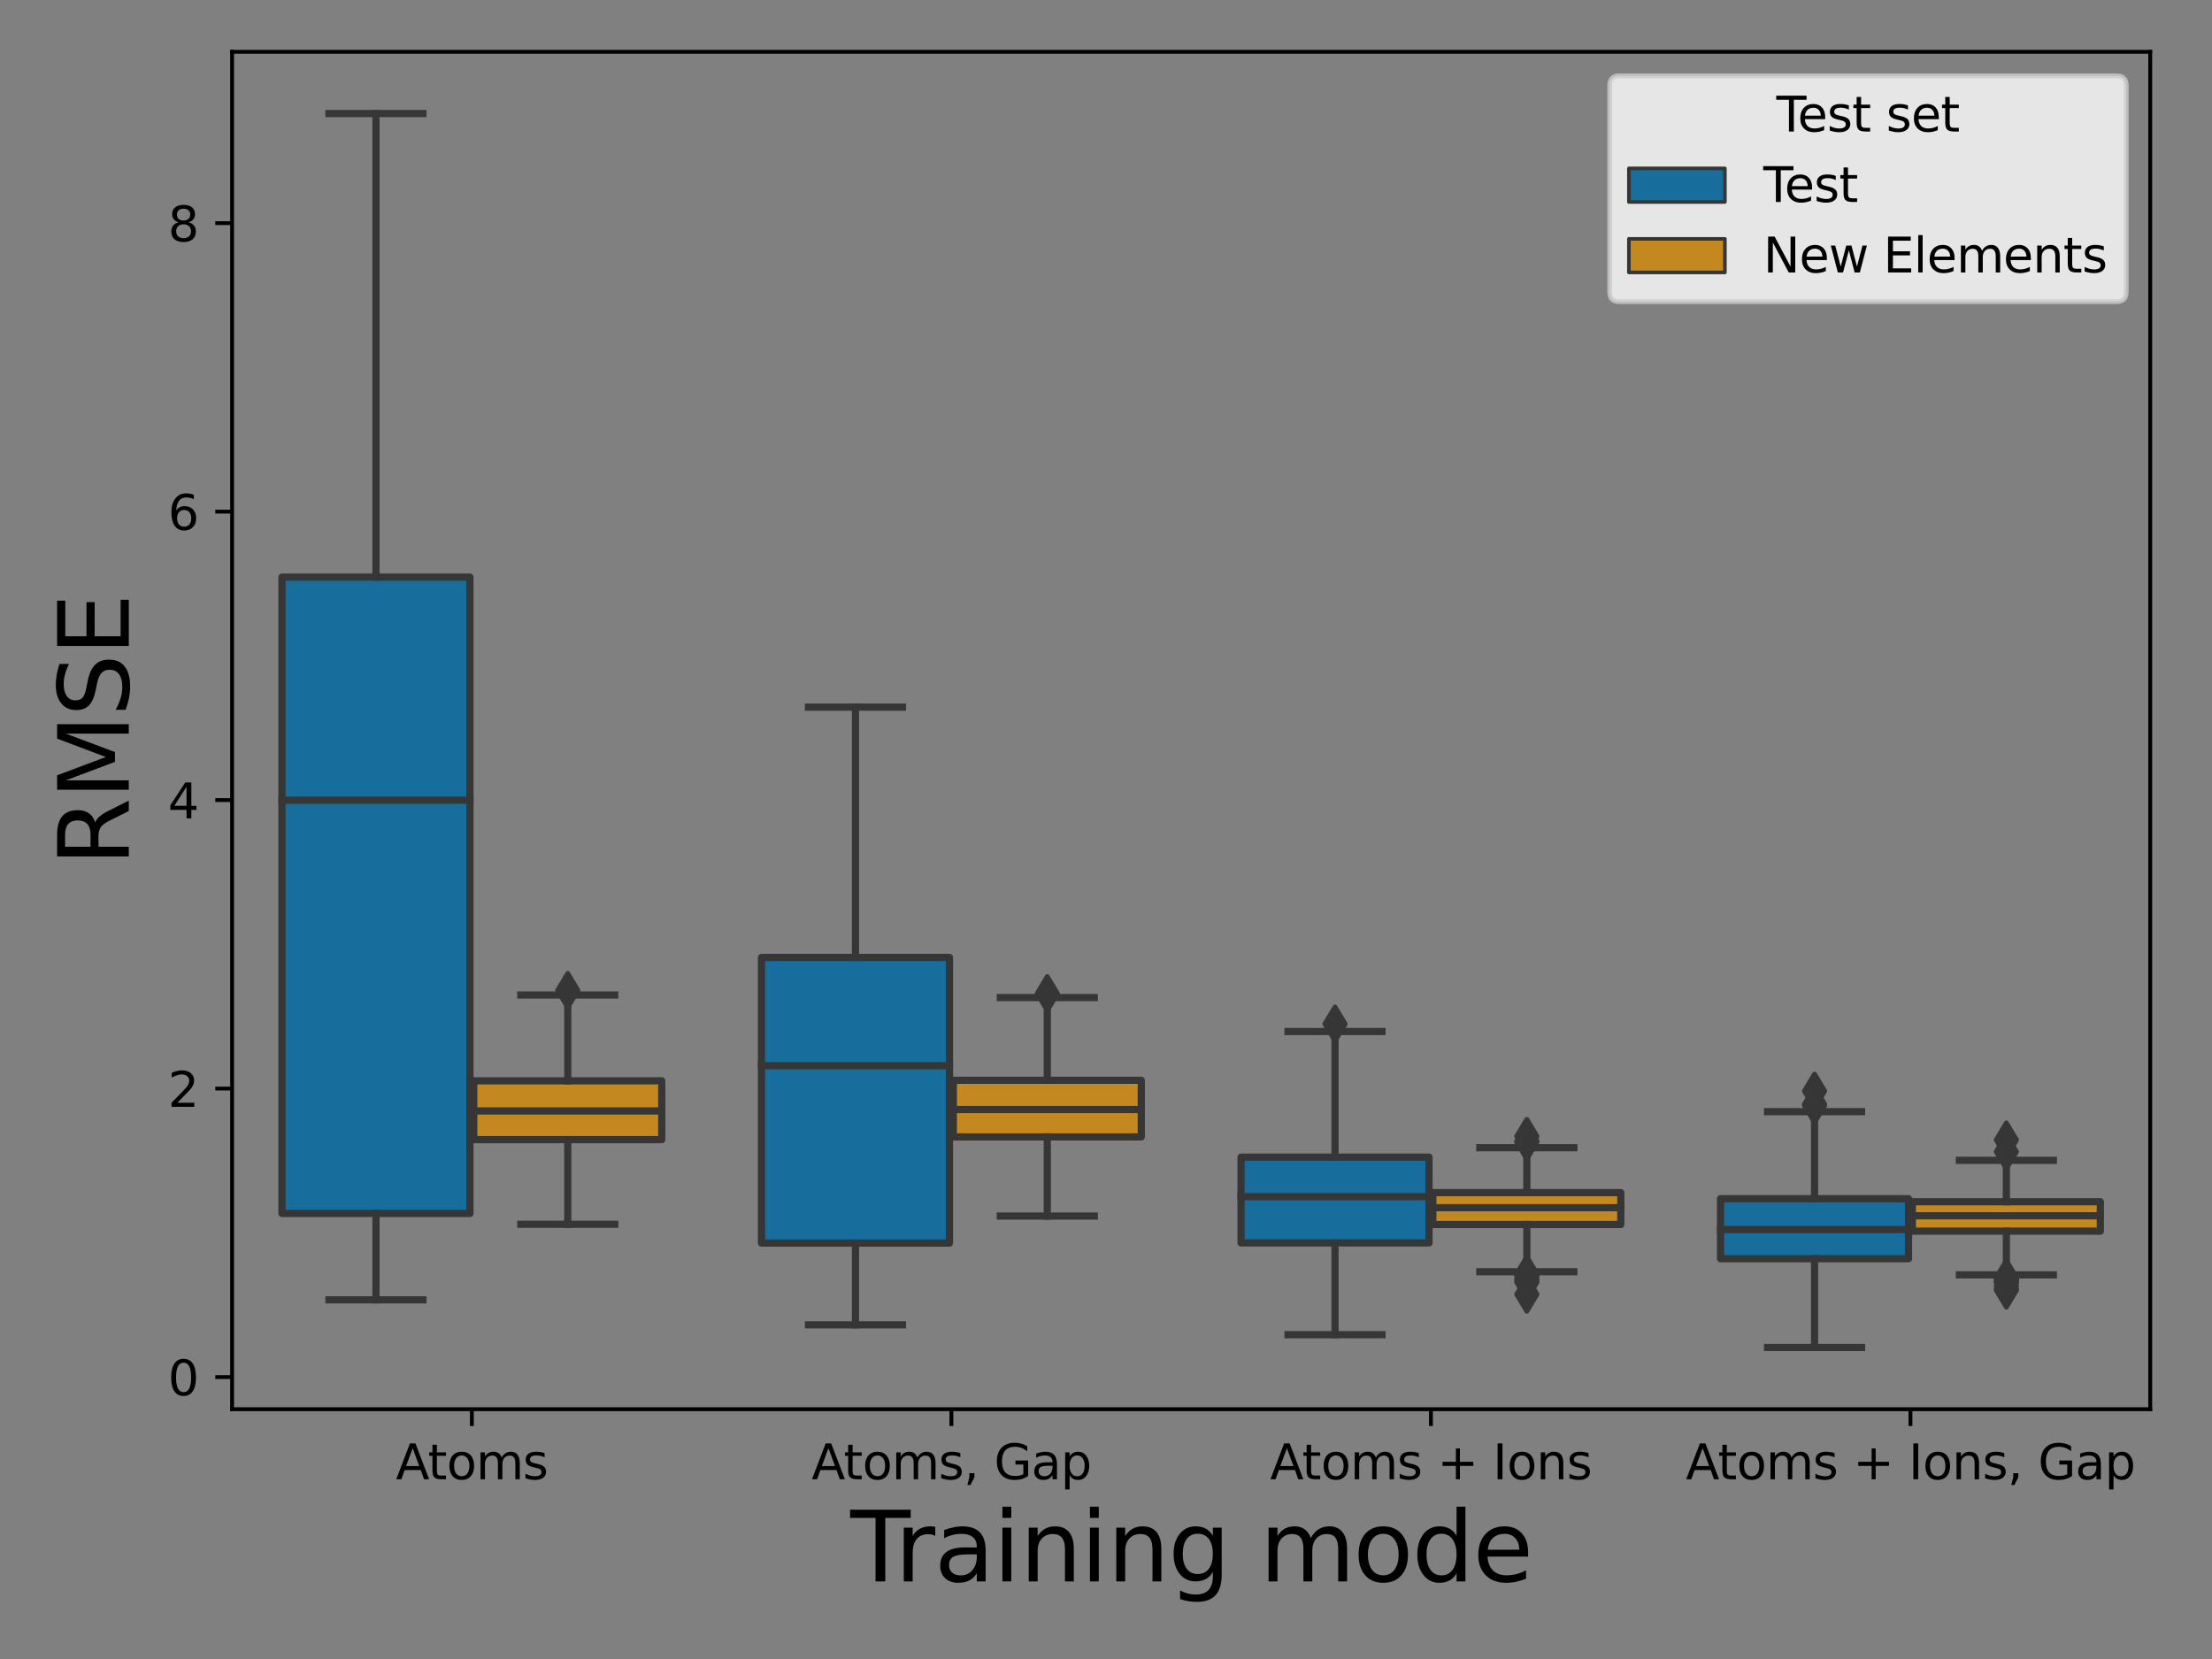 <?xml version="1.0" encoding="utf-8" standalone="no"?>
<!DOCTYPE svg PUBLIC "-//W3C//DTD SVG 1.1//EN"
  "http://www.w3.org/Graphics/SVG/1.1/DTD/svg11.dtd">
<svg xmlns:xlink="http://www.w3.org/1999/xlink" width="460.8pt" height="345.6pt" viewBox="0 0 460.8 345.6" xmlns="http://www.w3.org/2000/svg" version="1.1">
 <rect x="0" y="0" width="460.8" height="345.6" fill="#808080" stroke="none"/>
 <defs>
  <style type="text/css">*{stroke-linejoin: round; stroke-linecap: butt}</style>
 </defs>
 <g id="figure_1">
  <g id="patch_1">
   <path d="M 0 345.6 
L 460.8 345.6 
L 460.8 0 
L 0 0 
L 0 345.6 
z
" style="fill: none"/>
  </g>
  <g id="axes_1">
   <g id="patch_2">
    <path d="M 48.35 293.56 
L 447.93 293.56 
L 447.93 10.8 
L 48.35 10.8 
L 48.35 293.56 
z
" style="fill: none"/>
   </g>
   <g id="patch_3">
    <path d="M 58.739 252.789 
L 97.898 252.789 
L 97.898 120.224 
L 58.739 120.224 
L 58.739 252.789 
z
" clip-path="url(#p4aeb18d40a)" style="fill: #176d9c; stroke: #363636; stroke-width: 1.5; stroke-linejoin: miter"/>
   </g>
   <g id="patch_4">
    <path d="M 98.697 237.408 
L 137.856 237.408 
L 137.856 225.152 
L 98.697 225.152 
L 98.697 237.408 
z
" clip-path="url(#p4aeb18d40a)" style="fill: #c38820; stroke: #363636; stroke-width: 1.5; stroke-linejoin: miter"/>
   </g>
   <g id="patch_5">
    <path d="M 158.634 258.958 
L 197.793 258.958 
L 197.793 199.452 
L 158.634 199.452 
L 158.634 258.958 
z
" clip-path="url(#p4aeb18d40a)" style="fill: #176d9c; stroke: #363636; stroke-width: 1.5; stroke-linejoin: miter"/>
   </g>
   <g id="patch_6">
    <path d="M 198.592 236.838 
L 237.751 236.838 
L 237.751 225.041 
L 198.592 225.041 
L 198.592 236.838 
z
" clip-path="url(#p4aeb18d40a)" style="fill: #c38820; stroke: #363636; stroke-width: 1.5; stroke-linejoin: miter"/>
   </g>
   <g id="patch_7">
    <path d="M 258.529 258.924 
L 297.688 258.924 
L 297.688 241.051 
L 258.529 241.051 
L 258.529 258.924 
z
" clip-path="url(#p4aeb18d40a)" style="fill: #176d9c; stroke: #363636; stroke-width: 1.5; stroke-linejoin: miter"/>
   </g>
   <g id="patch_8">
    <path d="M 298.487 255.086 
L 337.646 255.086 
L 337.646 248.445 
L 298.487 248.445 
L 298.487 255.086 
z
" clip-path="url(#p4aeb18d40a)" style="fill: #c38820; stroke: #363636; stroke-width: 1.5; stroke-linejoin: miter"/>
   </g>
   <g id="patch_9">
    <path d="M 358.424 262.211 
L 397.583 262.211 
L 397.583 249.707 
L 358.424 249.707 
L 358.424 262.211 
z
" clip-path="url(#p4aeb18d40a)" style="fill: #176d9c; stroke: #363636; stroke-width: 1.5; stroke-linejoin: miter"/>
   </g>
   <g id="patch_10">
    <path d="M 398.382 256.478 
L 437.541 256.478 
L 437.541 250.346 
L 398.382 250.346 
L 398.382 256.478 
z
" clip-path="url(#p4aeb18d40a)" style="fill: #c38820; stroke: #363636; stroke-width: 1.5; stroke-linejoin: miter"/>
   </g>
   <g id="patch_11">
    <path d="M 98.297 286.869 
L 98.297 286.869 
L 98.297 286.869 
L 98.297 286.869 
z
" clip-path="url(#p4aeb18d40a)" style="fill: #176d9c; stroke: #363636; stroke-width: 0.75; stroke-linejoin: miter"/>
   </g>
   <g id="patch_12">
    <path d="M 98.297 286.869 
L 98.297 286.869 
L 98.297 286.869 
L 98.297 286.869 
z
" clip-path="url(#p4aeb18d40a)" style="fill: #c38820; stroke: #363636; stroke-width: 0.75; stroke-linejoin: miter"/>
   </g>
   <g id="matplotlib.axis_1">
    <g id="xtick_1">
     <g id="line2d_1">
      <defs>
       <path id="mba8c64f9cc" d="M 0 0 
L 0 3.5 
" style="stroke: #000000; stroke-width: 0.8"/>
      </defs>
      <g>
       <use xlink:href="#mba8c64f9cc" x="98.297" y="293.56" style="stroke: #000000; stroke-width: 0.8"/>
      </g>
     </g>
     <g id="text_1">
      <!-- Atoms -->
      <g transform="translate(82.47 308.158) scale(0.1 -0.1)">
       <defs>
        <path id="DejaVuSans-41" d="M 2188 4044 
L 1331 1722 
L 3047 1722 
L 2188 4044 
z
M 1831 4666 
L 2547 4666 
L 4325 0 
L 3669 0 
L 3244 1197 
L 1141 1197 
L 716 0 
L 50 0 
L 1831 4666 
z
" transform="scale(0.016)"/>
        <path id="DejaVuSans-74" d="M 1172 4494 
L 1172 3500 
L 2356 3500 
L 2356 3053 
L 1172 3053 
L 1172 1153 
Q 1172 725 1289 603 
Q 1406 481 1766 481 
L 2356 481 
L 2356 0 
L 1766 0 
Q 1100 0 847 248 
Q 594 497 594 1153 
L 594 3053 
L 172 3053 
L 172 3500 
L 594 3500 
L 594 4494 
L 1172 4494 
z
" transform="scale(0.016)"/>
        <path id="DejaVuSans-6f" d="M 1959 3097 
Q 1497 3097 1228 2736 
Q 959 2375 959 1747 
Q 959 1119 1226 758 
Q 1494 397 1959 397 
Q 2419 397 2687 759 
Q 2956 1122 2956 1747 
Q 2956 2369 2687 2733 
Q 2419 3097 1959 3097 
z
M 1959 3584 
Q 2709 3584 3137 3096 
Q 3566 2609 3566 1747 
Q 3566 888 3137 398 
Q 2709 -91 1959 -91 
Q 1206 -91 779 398 
Q 353 888 353 1747 
Q 353 2609 779 3096 
Q 1206 3584 1959 3584 
z
" transform="scale(0.016)"/>
        <path id="DejaVuSans-6d" d="M 3328 2828 
Q 3544 3216 3844 3400 
Q 4144 3584 4550 3584 
Q 5097 3584 5394 3201 
Q 5691 2819 5691 2113 
L 5691 0 
L 5113 0 
L 5113 2094 
Q 5113 2597 4934 2840 
Q 4756 3084 4391 3084 
Q 3944 3084 3684 2787 
Q 3425 2491 3425 1978 
L 3425 0 
L 2847 0 
L 2847 2094 
Q 2847 2600 2669 2842 
Q 2491 3084 2119 3084 
Q 1678 3084 1418 2786 
Q 1159 2488 1159 1978 
L 1159 0 
L 581 0 
L 581 3500 
L 1159 3500 
L 1159 2956 
Q 1356 3278 1631 3431 
Q 1906 3584 2284 3584 
Q 2666 3584 2933 3390 
Q 3200 3197 3328 2828 
z
" transform="scale(0.016)"/>
        <path id="DejaVuSans-73" d="M 2834 3397 
L 2834 2853 
Q 2591 2978 2328 3040 
Q 2066 3103 1784 3103 
Q 1356 3103 1142 2972 
Q 928 2841 928 2578 
Q 928 2378 1081 2264 
Q 1234 2150 1697 2047 
L 1894 2003 
Q 2506 1872 2764 1633 
Q 3022 1394 3022 966 
Q 3022 478 2636 193 
Q 2250 -91 1575 -91 
Q 1294 -91 989 -36 
Q 684 19 347 128 
L 347 722 
Q 666 556 975 473 
Q 1284 391 1588 391 
Q 1994 391 2212 530 
Q 2431 669 2431 922 
Q 2431 1156 2273 1281 
Q 2116 1406 1581 1522 
L 1381 1569 
Q 847 1681 609 1914 
Q 372 2147 372 2553 
Q 372 3047 722 3315 
Q 1072 3584 1716 3584 
Q 2034 3584 2315 3537 
Q 2597 3491 2834 3397 
z
" transform="scale(0.016)"/>
       </defs>
       <use xlink:href="#DejaVuSans-41"/>
       <use xlink:href="#DejaVuSans-74" x="66.658"/>
       <use xlink:href="#DejaVuSans-6f" x="105.867"/>
       <use xlink:href="#DejaVuSans-6d" x="167.049"/>
       <use xlink:href="#DejaVuSans-73" x="264.461"/>
      </g>
     </g>
    </g>
    <g id="xtick_2">
     <g id="line2d_2">
      <g>
       <use xlink:href="#mba8c64f9cc" x="198.192" y="293.56" style="stroke: #000000; stroke-width: 0.8"/>
      </g>
     </g>
     <g id="text_2">
      <!-- Atoms, Gap -->
      <g transform="translate(169.075 308.158) scale(0.1 -0.1)">
       <defs>
        <path id="DejaVuSans-2c" d="M 750 794 
L 1409 794 
L 1409 256 
L 897 -744 
L 494 -744 
L 750 256 
L 750 794 
z
" transform="scale(0.016)"/>
        <path id="DejaVuSans-20" transform="scale(0.016)"/>
        <path id="DejaVuSans-47" d="M 3809 666 
L 3809 1919 
L 2778 1919 
L 2778 2438 
L 4434 2438 
L 4434 434 
Q 4069 175 3628 42 
Q 3188 -91 2688 -91 
Q 1594 -91 976 548 
Q 359 1188 359 2328 
Q 359 3472 976 4111 
Q 1594 4750 2688 4750 
Q 3144 4750 3555 4637 
Q 3966 4525 4313 4306 
L 4313 3634 
Q 3963 3931 3569 4081 
Q 3175 4231 2741 4231 
Q 1884 4231 1454 3753 
Q 1025 3275 1025 2328 
Q 1025 1384 1454 906 
Q 1884 428 2741 428 
Q 3075 428 3337 486 
Q 3600 544 3809 666 
z
" transform="scale(0.016)"/>
        <path id="DejaVuSans-61" d="M 2194 1759 
Q 1497 1759 1228 1600 
Q 959 1441 959 1056 
Q 959 750 1161 570 
Q 1363 391 1709 391 
Q 2188 391 2477 730 
Q 2766 1069 2766 1631 
L 2766 1759 
L 2194 1759 
z
M 3341 1997 
L 3341 0 
L 2766 0 
L 2766 531 
Q 2569 213 2275 61 
Q 1981 -91 1556 -91 
Q 1019 -91 701 211 
Q 384 513 384 1019 
Q 384 1609 779 1909 
Q 1175 2209 1959 2209 
L 2766 2209 
L 2766 2266 
Q 2766 2663 2505 2880 
Q 2244 3097 1772 3097 
Q 1472 3097 1187 3025 
Q 903 2953 641 2809 
L 641 3341 
Q 956 3463 1253 3523 
Q 1550 3584 1831 3584 
Q 2591 3584 2966 3190 
Q 3341 2797 3341 1997 
z
" transform="scale(0.016)"/>
        <path id="DejaVuSans-70" d="M 1159 525 
L 1159 -1331 
L 581 -1331 
L 581 3500 
L 1159 3500 
L 1159 2969 
Q 1341 3281 1617 3432 
Q 1894 3584 2278 3584 
Q 2916 3584 3314 3078 
Q 3713 2572 3713 1747 
Q 3713 922 3314 415 
Q 2916 -91 2278 -91 
Q 1894 -91 1617 61 
Q 1341 213 1159 525 
z
M 3116 1747 
Q 3116 2381 2855 2742 
Q 2594 3103 2138 3103 
Q 1681 3103 1420 2742 
Q 1159 2381 1159 1747 
Q 1159 1113 1420 752 
Q 1681 391 2138 391 
Q 2594 391 2855 752 
Q 3116 1113 3116 1747 
z
" transform="scale(0.016)"/>
       </defs>
       <use xlink:href="#DejaVuSans-41"/>
       <use xlink:href="#DejaVuSans-74" x="66.658"/>
       <use xlink:href="#DejaVuSans-6f" x="105.867"/>
       <use xlink:href="#DejaVuSans-6d" x="167.049"/>
       <use xlink:href="#DejaVuSans-73" x="264.461"/>
       <use xlink:href="#DejaVuSans-2c" x="316.561"/>
       <use xlink:href="#DejaVuSans-20" x="348.348"/>
       <use xlink:href="#DejaVuSans-47" x="380.135"/>
       <use xlink:href="#DejaVuSans-61" x="457.625"/>
       <use xlink:href="#DejaVuSans-70" x="518.904"/>
      </g>
     </g>
    </g>
    <g id="xtick_3">
     <g id="line2d_3">
      <g>
       <use xlink:href="#mba8c64f9cc" x="298.087" y="293.56" style="stroke: #000000; stroke-width: 0.8"/>
      </g>
     </g>
     <g id="text_3">
      <!-- Atoms + Ions -->
      <g transform="translate(264.584 308.158) scale(0.1 -0.1)">
       <defs>
        <path id="DejaVuSans-2b" d="M 2944 4013 
L 2944 2272 
L 4684 2272 
L 4684 1741 
L 2944 1741 
L 2944 0 
L 2419 0 
L 2419 1741 
L 678 1741 
L 678 2272 
L 2419 2272 
L 2419 4013 
L 2944 4013 
z
" transform="scale(0.016)"/>
        <path id="DejaVuSans-49" d="M 628 4666 
L 1259 4666 
L 1259 0 
L 628 0 
L 628 4666 
z
" transform="scale(0.016)"/>
        <path id="DejaVuSans-6e" d="M 3513 2113 
L 3513 0 
L 2938 0 
L 2938 2094 
Q 2938 2591 2744 2837 
Q 2550 3084 2163 3084 
Q 1697 3084 1428 2787 
Q 1159 2491 1159 1978 
L 1159 0 
L 581 0 
L 581 3500 
L 1159 3500 
L 1159 2956 
Q 1366 3272 1645 3428 
Q 1925 3584 2291 3584 
Q 2894 3584 3203 3211 
Q 3513 2838 3513 2113 
z
" transform="scale(0.016)"/>
       </defs>
       <use xlink:href="#DejaVuSans-41"/>
       <use xlink:href="#DejaVuSans-74" x="66.658"/>
       <use xlink:href="#DejaVuSans-6f" x="105.867"/>
       <use xlink:href="#DejaVuSans-6d" x="167.049"/>
       <use xlink:href="#DejaVuSans-73" x="264.461"/>
       <use xlink:href="#DejaVuSans-20" x="316.561"/>
       <use xlink:href="#DejaVuSans-2b" x="348.348"/>
       <use xlink:href="#DejaVuSans-20" x="432.137"/>
       <use xlink:href="#DejaVuSans-49" x="463.924"/>
       <use xlink:href="#DejaVuSans-6f" x="493.416"/>
       <use xlink:href="#DejaVuSans-6e" x="554.598"/>
       <use xlink:href="#DejaVuSans-73" x="617.977"/>
      </g>
     </g>
    </g>
    <g id="xtick_4">
     <g id="line2d_4">
      <g>
       <use xlink:href="#mba8c64f9cc" x="397.983" y="293.56" style="stroke: #000000; stroke-width: 0.8"/>
      </g>
     </g>
     <g id="text_4">
      <!-- Atoms + Ions, Gap -->
      <g transform="translate(351.189 308.158) scale(0.1 -0.1)">
       <use xlink:href="#DejaVuSans-41"/>
       <use xlink:href="#DejaVuSans-74" x="66.658"/>
       <use xlink:href="#DejaVuSans-6f" x="105.867"/>
       <use xlink:href="#DejaVuSans-6d" x="167.049"/>
       <use xlink:href="#DejaVuSans-73" x="264.461"/>
       <use xlink:href="#DejaVuSans-20" x="316.561"/>
       <use xlink:href="#DejaVuSans-2b" x="348.348"/>
       <use xlink:href="#DejaVuSans-20" x="432.137"/>
       <use xlink:href="#DejaVuSans-49" x="463.924"/>
       <use xlink:href="#DejaVuSans-6f" x="493.416"/>
       <use xlink:href="#DejaVuSans-6e" x="554.598"/>
       <use xlink:href="#DejaVuSans-73" x="617.977"/>
       <use xlink:href="#DejaVuSans-2c" x="670.076"/>
       <use xlink:href="#DejaVuSans-20" x="701.863"/>
       <use xlink:href="#DejaVuSans-47" x="733.65"/>
       <use xlink:href="#DejaVuSans-61" x="811.141"/>
       <use xlink:href="#DejaVuSans-70" x="872.42"/>
      </g>
     </g>
    </g>
    <g id="text_5">
     <!-- Training mode -->
     <g transform="translate(177.149 329.435) scale(0.2 -0.2)">
      <defs>
       <path id="DejaVuSans-54" d="M -19 4666 
L 3928 4666 
L 3928 4134 
L 2272 4134 
L 2272 0 
L 1638 0 
L 1638 4134 
L -19 4134 
L -19 4666 
z
" transform="scale(0.016)"/>
       <path id="DejaVuSans-72" d="M 2631 2963 
Q 2534 3019 2420 3045 
Q 2306 3072 2169 3072 
Q 1681 3072 1420 2755 
Q 1159 2438 1159 1844 
L 1159 0 
L 581 0 
L 581 3500 
L 1159 3500 
L 1159 2956 
Q 1341 3275 1631 3429 
Q 1922 3584 2338 3584 
Q 2397 3584 2469 3576 
Q 2541 3569 2628 3553 
L 2631 2963 
z
" transform="scale(0.016)"/>
       <path id="DejaVuSans-69" d="M 603 3500 
L 1178 3500 
L 1178 0 
L 603 0 
L 603 3500 
z
M 603 4863 
L 1178 4863 
L 1178 4134 
L 603 4134 
L 603 4863 
z
" transform="scale(0.016)"/>
       <path id="DejaVuSans-67" d="M 2906 1791 
Q 2906 2416 2648 2759 
Q 2391 3103 1925 3103 
Q 1463 3103 1205 2759 
Q 947 2416 947 1791 
Q 947 1169 1205 825 
Q 1463 481 1925 481 
Q 2391 481 2648 825 
Q 2906 1169 2906 1791 
z
M 3481 434 
Q 3481 -459 3084 -895 
Q 2688 -1331 1869 -1331 
Q 1566 -1331 1297 -1286 
Q 1028 -1241 775 -1147 
L 775 -588 
Q 1028 -725 1275 -790 
Q 1522 -856 1778 -856 
Q 2344 -856 2625 -561 
Q 2906 -266 2906 331 
L 2906 616 
Q 2728 306 2450 153 
Q 2172 0 1784 0 
Q 1141 0 747 490 
Q 353 981 353 1791 
Q 353 2603 747 3093 
Q 1141 3584 1784 3584 
Q 2172 3584 2450 3431 
Q 2728 3278 2906 2969 
L 2906 3500 
L 3481 3500 
L 3481 434 
z
" transform="scale(0.016)"/>
       <path id="DejaVuSans-64" d="M 2906 2969 
L 2906 4863 
L 3481 4863 
L 3481 0 
L 2906 0 
L 2906 525 
Q 2725 213 2448 61 
Q 2172 -91 1784 -91 
Q 1150 -91 751 415 
Q 353 922 353 1747 
Q 353 2572 751 3078 
Q 1150 3584 1784 3584 
Q 2172 3584 2448 3432 
Q 2725 3281 2906 2969 
z
M 947 1747 
Q 947 1113 1208 752 
Q 1469 391 1925 391 
Q 2381 391 2643 752 
Q 2906 1113 2906 1747 
Q 2906 2381 2643 2742 
Q 2381 3103 1925 3103 
Q 1469 3103 1208 2742 
Q 947 2381 947 1747 
z
" transform="scale(0.016)"/>
       <path id="DejaVuSans-65" d="M 3597 1894 
L 3597 1613 
L 953 1613 
Q 991 1019 1311 708 
Q 1631 397 2203 397 
Q 2534 397 2845 478 
Q 3156 559 3463 722 
L 3463 178 
Q 3153 47 2828 -22 
Q 2503 -91 2169 -91 
Q 1331 -91 842 396 
Q 353 884 353 1716 
Q 353 2575 817 3079 
Q 1281 3584 2069 3584 
Q 2775 3584 3186 3129 
Q 3597 2675 3597 1894 
z
M 3022 2063 
Q 3016 2534 2758 2815 
Q 2500 3097 2075 3097 
Q 1594 3097 1305 2825 
Q 1016 2553 972 2059 
L 3022 2063 
z
" transform="scale(0.016)"/>
      </defs>
      <use xlink:href="#DejaVuSans-54"/>
      <use xlink:href="#DejaVuSans-72" x="46.334"/>
      <use xlink:href="#DejaVuSans-61" x="87.447"/>
      <use xlink:href="#DejaVuSans-69" x="148.727"/>
      <use xlink:href="#DejaVuSans-6e" x="176.51"/>
      <use xlink:href="#DejaVuSans-69" x="239.889"/>
      <use xlink:href="#DejaVuSans-6e" x="267.672"/>
      <use xlink:href="#DejaVuSans-67" x="331.051"/>
      <use xlink:href="#DejaVuSans-20" x="394.527"/>
      <use xlink:href="#DejaVuSans-6d" x="426.314"/>
      <use xlink:href="#DejaVuSans-6f" x="523.727"/>
      <use xlink:href="#DejaVuSans-64" x="584.908"/>
      <use xlink:href="#DejaVuSans-65" x="648.385"/>
     </g>
    </g>
   </g>
   <g id="matplotlib.axis_2">
    <g id="ytick_1">
     <g id="line2d_5">
      <defs>
       <path id="m0a8064c296" d="M 0 0 
L -3.5 0 
" style="stroke: #000000; stroke-width: 0.8"/>
      </defs>
      <g>
       <use xlink:href="#m0a8064c296" x="48.35" y="286.869" style="stroke: #000000; stroke-width: 0.8"/>
      </g>
     </g>
     <g id="text_6">
      <!-- 0 -->
      <g transform="translate(34.987 290.668) scale(0.1 -0.1)">
       <defs>
        <path id="DejaVuSans-30" d="M 2034 4250 
Q 1547 4250 1301 3770 
Q 1056 3291 1056 2328 
Q 1056 1369 1301 889 
Q 1547 409 2034 409 
Q 2525 409 2770 889 
Q 3016 1369 3016 2328 
Q 3016 3291 2770 3770 
Q 2525 4250 2034 4250 
z
M 2034 4750 
Q 2819 4750 3233 4129 
Q 3647 3509 3647 2328 
Q 3647 1150 3233 529 
Q 2819 -91 2034 -91 
Q 1250 -91 836 529 
Q 422 1150 422 2328 
Q 422 3509 836 4129 
Q 1250 4750 2034 4750 
z
" transform="scale(0.016)"/>
       </defs>
       <use xlink:href="#DejaVuSans-30"/>
      </g>
     </g>
    </g>
    <g id="ytick_2">
     <g id="line2d_6">
      <g>
       <use xlink:href="#m0a8064c296" x="48.35" y="226.771" style="stroke: #000000; stroke-width: 0.8"/>
      </g>
     </g>
     <g id="text_7">
      <!-- 2 -->
      <g transform="translate(34.987 230.57) scale(0.1 -0.1)">
       <defs>
        <path id="DejaVuSans-32" d="M 1228 531 
L 3431 531 
L 3431 0 
L 469 0 
L 469 531 
Q 828 903 1448 1529 
Q 2069 2156 2228 2338 
Q 2531 2678 2651 2914 
Q 2772 3150 2772 3378 
Q 2772 3750 2511 3984 
Q 2250 4219 1831 4219 
Q 1534 4219 1204 4116 
Q 875 4013 500 3803 
L 500 4441 
Q 881 4594 1212 4672 
Q 1544 4750 1819 4750 
Q 2544 4750 2975 4387 
Q 3406 4025 3406 3419 
Q 3406 3131 3298 2873 
Q 3191 2616 2906 2266 
Q 2828 2175 2409 1742 
Q 1991 1309 1228 531 
z
" transform="scale(0.016)"/>
       </defs>
       <use xlink:href="#DejaVuSans-32"/>
      </g>
     </g>
    </g>
    <g id="ytick_3">
     <g id="line2d_7">
      <g>
       <use xlink:href="#m0a8064c296" x="48.35" y="166.673" style="stroke: #000000; stroke-width: 0.8"/>
      </g>
     </g>
     <g id="text_8">
      <!-- 4 -->
      <g transform="translate(34.987 170.472) scale(0.1 -0.1)">
       <defs>
        <path id="DejaVuSans-34" d="M 2419 4116 
L 825 1625 
L 2419 1625 
L 2419 4116 
z
M 2253 4666 
L 3047 4666 
L 3047 1625 
L 3713 1625 
L 3713 1100 
L 3047 1100 
L 3047 0 
L 2419 0 
L 2419 1100 
L 313 1100 
L 313 1709 
L 2253 4666 
z
" transform="scale(0.016)"/>
       </defs>
       <use xlink:href="#DejaVuSans-34"/>
      </g>
     </g>
    </g>
    <g id="ytick_4">
     <g id="line2d_8">
      <g>
       <use xlink:href="#m0a8064c296" x="48.35" y="106.575" style="stroke: #000000; stroke-width: 0.8"/>
      </g>
     </g>
     <g id="text_9">
      <!-- 6 -->
      <g transform="translate(34.987 110.374) scale(0.1 -0.1)">
       <defs>
        <path id="DejaVuSans-36" d="M 2113 2584 
Q 1688 2584 1439 2293 
Q 1191 2003 1191 1497 
Q 1191 994 1439 701 
Q 1688 409 2113 409 
Q 2538 409 2786 701 
Q 3034 994 3034 1497 
Q 3034 2003 2786 2293 
Q 2538 2584 2113 2584 
z
M 3366 4563 
L 3366 3988 
Q 3128 4100 2886 4159 
Q 2644 4219 2406 4219 
Q 1781 4219 1451 3797 
Q 1122 3375 1075 2522 
Q 1259 2794 1537 2939 
Q 1816 3084 2150 3084 
Q 2853 3084 3261 2657 
Q 3669 2231 3669 1497 
Q 3669 778 3244 343 
Q 2819 -91 2113 -91 
Q 1303 -91 875 529 
Q 447 1150 447 2328 
Q 447 3434 972 4092 
Q 1497 4750 2381 4750 
Q 2619 4750 2861 4703 
Q 3103 4656 3366 4563 
z
" transform="scale(0.016)"/>
       </defs>
       <use xlink:href="#DejaVuSans-36"/>
      </g>
     </g>
    </g>
    <g id="ytick_5">
     <g id="line2d_9">
      <g>
       <use xlink:href="#m0a8064c296" x="48.35" y="46.477" style="stroke: #000000; stroke-width: 0.8"/>
      </g>
     </g>
     <g id="text_10">
      <!-- 8 -->
      <g transform="translate(34.987 50.276) scale(0.1 -0.1)">
       <defs>
        <path id="DejaVuSans-38" d="M 2034 2216 
Q 1584 2216 1326 1975 
Q 1069 1734 1069 1313 
Q 1069 891 1326 650 
Q 1584 409 2034 409 
Q 2484 409 2743 651 
Q 3003 894 3003 1313 
Q 3003 1734 2745 1975 
Q 2488 2216 2034 2216 
z
M 1403 2484 
Q 997 2584 770 2862 
Q 544 3141 544 3541 
Q 544 4100 942 4425 
Q 1341 4750 2034 4750 
Q 2731 4750 3128 4425 
Q 3525 4100 3525 3541 
Q 3525 3141 3298 2862 
Q 3072 2584 2669 2484 
Q 3125 2378 3379 2068 
Q 3634 1759 3634 1313 
Q 3634 634 3220 271 
Q 2806 -91 2034 -91 
Q 1263 -91 848 271 
Q 434 634 434 1313 
Q 434 1759 690 2068 
Q 947 2378 1403 2484 
z
M 1172 3481 
Q 1172 3119 1398 2916 
Q 1625 2713 2034 2713 
Q 2441 2713 2670 2916 
Q 2900 3119 2900 3481 
Q 2900 3844 2670 4047 
Q 2441 4250 2034 4250 
Q 1625 4250 1398 4047 
Q 1172 3844 1172 3481 
z
" transform="scale(0.016)"/>
       </defs>
       <use xlink:href="#DejaVuSans-38"/>
      </g>
     </g>
    </g>
    <g id="text_11">
     <!-- RMSE -->
     <g transform="translate(26.828 180.424) rotate(-90) scale(0.2 -0.2)">
      <defs>
       <path id="DejaVuSans-52" d="M 2841 2188 
Q 3044 2119 3236 1894 
Q 3428 1669 3622 1275 
L 4263 0 
L 3584 0 
L 2988 1197 
Q 2756 1666 2539 1819 
Q 2322 1972 1947 1972 
L 1259 1972 
L 1259 0 
L 628 0 
L 628 4666 
L 2053 4666 
Q 2853 4666 3247 4331 
Q 3641 3997 3641 3322 
Q 3641 2881 3436 2590 
Q 3231 2300 2841 2188 
z
M 1259 4147 
L 1259 2491 
L 2053 2491 
Q 2509 2491 2742 2702 
Q 2975 2913 2975 3322 
Q 2975 3731 2742 3939 
Q 2509 4147 2053 4147 
L 1259 4147 
z
" transform="scale(0.016)"/>
       <path id="DejaVuSans-4d" d="M 628 4666 
L 1569 4666 
L 2759 1491 
L 3956 4666 
L 4897 4666 
L 4897 0 
L 4281 0 
L 4281 4097 
L 3078 897 
L 2444 897 
L 1241 4097 
L 1241 0 
L 628 0 
L 628 4666 
z
" transform="scale(0.016)"/>
       <path id="DejaVuSans-53" d="M 3425 4513 
L 3425 3897 
Q 3066 4069 2747 4153 
Q 2428 4238 2131 4238 
Q 1616 4238 1336 4038 
Q 1056 3838 1056 3469 
Q 1056 3159 1242 3001 
Q 1428 2844 1947 2747 
L 2328 2669 
Q 3034 2534 3370 2195 
Q 3706 1856 3706 1288 
Q 3706 609 3251 259 
Q 2797 -91 1919 -91 
Q 1588 -91 1214 -16 
Q 841 59 441 206 
L 441 856 
Q 825 641 1194 531 
Q 1563 422 1919 422 
Q 2459 422 2753 634 
Q 3047 847 3047 1241 
Q 3047 1584 2836 1778 
Q 2625 1972 2144 2069 
L 1759 2144 
Q 1053 2284 737 2584 
Q 422 2884 422 3419 
Q 422 4038 858 4394 
Q 1294 4750 2059 4750 
Q 2388 4750 2728 4690 
Q 3069 4631 3425 4513 
z
" transform="scale(0.016)"/>
       <path id="DejaVuSans-45" d="M 628 4666 
L 3578 4666 
L 3578 4134 
L 1259 4134 
L 1259 2753 
L 3481 2753 
L 3481 2222 
L 1259 2222 
L 1259 531 
L 3634 531 
L 3634 0 
L 628 0 
L 628 4666 
z
" transform="scale(0.016)"/>
      </defs>
      <use xlink:href="#DejaVuSans-52"/>
      <use xlink:href="#DejaVuSans-4d" x="69.482"/>
      <use xlink:href="#DejaVuSans-53" x="155.762"/>
      <use xlink:href="#DejaVuSans-45" x="219.238"/>
     </g>
    </g>
   </g>
   <g id="line2d_10">
    <path d="M 78.319 252.789 
L 78.319 270.776 
" clip-path="url(#p4aeb18d40a)" style="fill: none; stroke: #363636; stroke-width: 1.5; stroke-linecap: square"/>
   </g>
   <g id="line2d_11">
    <path d="M 78.319 120.224 
L 78.319 23.653 
" clip-path="url(#p4aeb18d40a)" style="fill: none; stroke: #363636; stroke-width: 1.5; stroke-linecap: square"/>
   </g>
   <g id="line2d_12">
    <path d="M 68.529 270.776 
L 88.108 270.776 
" clip-path="url(#p4aeb18d40a)" style="fill: none; stroke: #363636; stroke-width: 1.5; stroke-linecap: square"/>
   </g>
   <g id="line2d_13">
    <path d="M 68.529 23.653 
L 88.108 23.653 
" clip-path="url(#p4aeb18d40a)" style="fill: none; stroke: #363636; stroke-width: 1.5; stroke-linecap: square"/>
   </g>
   <g id="line2d_14"/>
   <g id="line2d_15">
    <path d="M 118.276 237.408 
L 118.276 255.035 
" clip-path="url(#p4aeb18d40a)" style="fill: none; stroke: #363636; stroke-width: 1.5; stroke-linecap: square"/>
   </g>
   <g id="line2d_16">
    <path d="M 118.276 225.152 
L 118.276 207.275 
" clip-path="url(#p4aeb18d40a)" style="fill: none; stroke: #363636; stroke-width: 1.5; stroke-linecap: square"/>
   </g>
   <g id="line2d_17">
    <path d="M 108.487 255.035 
L 128.066 255.035 
" clip-path="url(#p4aeb18d40a)" style="fill: none; stroke: #363636; stroke-width: 1.5; stroke-linecap: square"/>
   </g>
   <g id="line2d_18">
    <path d="M 108.487 207.275 
L 128.066 207.275 
" clip-path="url(#p4aeb18d40a)" style="fill: none; stroke: #363636; stroke-width: 1.5; stroke-linecap: square"/>
   </g>
   <g id="line2d_19">
    <defs>
     <path id="m7395af4362" d="M 0 3.536 
L 2.121 0 
L 0 -3.536 
L -2.121 0 
z
" style="stroke: #363636; stroke-linejoin: miter"/>
    </defs>
    <g clip-path="url(#p4aeb18d40a)">
     <use xlink:href="#m7395af4362" x="118.276" y="206.316" style="fill: #363636; stroke: #363636; stroke-linejoin: miter"/>
    </g>
   </g>
   <g id="line2d_20">
    <path d="M 178.214 258.958 
L 178.214 275.991 
" clip-path="url(#p4aeb18d40a)" style="fill: none; stroke: #363636; stroke-width: 1.5; stroke-linecap: square"/>
   </g>
   <g id="line2d_21">
    <path d="M 178.214 199.452 
L 178.214 147.303 
" clip-path="url(#p4aeb18d40a)" style="fill: none; stroke: #363636; stroke-width: 1.5; stroke-linecap: square"/>
   </g>
   <g id="line2d_22">
    <path d="M 168.424 275.991 
L 188.003 275.991 
" clip-path="url(#p4aeb18d40a)" style="fill: none; stroke: #363636; stroke-width: 1.5; stroke-linecap: square"/>
   </g>
   <g id="line2d_23">
    <path d="M 168.424 147.303 
L 188.003 147.303 
" clip-path="url(#p4aeb18d40a)" style="fill: none; stroke: #363636; stroke-width: 1.5; stroke-linecap: square"/>
   </g>
   <g id="line2d_24"/>
   <g id="line2d_25">
    <path d="M 218.172 236.838 
L 218.172 253.333 
" clip-path="url(#p4aeb18d40a)" style="fill: none; stroke: #363636; stroke-width: 1.5; stroke-linecap: square"/>
   </g>
   <g id="line2d_26">
    <path d="M 218.172 225.041 
L 218.172 207.814 
" clip-path="url(#p4aeb18d40a)" style="fill: none; stroke: #363636; stroke-width: 1.5; stroke-linecap: square"/>
   </g>
   <g id="line2d_27">
    <path d="M 208.382 253.333 
L 227.961 253.333 
" clip-path="url(#p4aeb18d40a)" style="fill: none; stroke: #363636; stroke-width: 1.5; stroke-linecap: square"/>
   </g>
   <g id="line2d_28">
    <path d="M 208.382 207.814 
L 227.961 207.814 
" clip-path="url(#p4aeb18d40a)" style="fill: none; stroke: #363636; stroke-width: 1.5; stroke-linecap: square"/>
   </g>
   <g id="line2d_29">
    <g clip-path="url(#p4aeb18d40a)">
     <use xlink:href="#m7395af4362" x="218.172" y="206.97" style="fill: #363636; stroke: #363636; stroke-linejoin: miter"/>
    </g>
   </g>
   <g id="line2d_30">
    <path d="M 278.108 258.924 
L 278.108 278.046 
" clip-path="url(#p4aeb18d40a)" style="fill: none; stroke: #363636; stroke-width: 1.5; stroke-linecap: square"/>
   </g>
   <g id="line2d_31">
    <path d="M 278.108 241.051 
L 278.108 214.882 
" clip-path="url(#p4aeb18d40a)" style="fill: none; stroke: #363636; stroke-width: 1.5; stroke-linecap: square"/>
   </g>
   <g id="line2d_32">
    <path d="M 268.319 278.046 
L 287.898 278.046 
" clip-path="url(#p4aeb18d40a)" style="fill: none; stroke: #363636; stroke-width: 1.5; stroke-linecap: square"/>
   </g>
   <g id="line2d_33">
    <path d="M 268.319 214.882 
L 287.898 214.882 
" clip-path="url(#p4aeb18d40a)" style="fill: none; stroke: #363636; stroke-width: 1.5; stroke-linecap: square"/>
   </g>
   <g id="line2d_34">
    <g clip-path="url(#p4aeb18d40a)">
     <use xlink:href="#m7395af4362" x="278.108" y="213.3" style="fill: #363636; stroke: #363636; stroke-linejoin: miter"/>
    </g>
   </g>
   <g id="line2d_35">
    <path d="M 318.067 255.086 
L 318.067 264.928 
" clip-path="url(#p4aeb18d40a)" style="fill: none; stroke: #363636; stroke-width: 1.5; stroke-linecap: square"/>
   </g>
   <g id="line2d_36">
    <path d="M 318.067 248.445 
L 318.067 239.085 
" clip-path="url(#p4aeb18d40a)" style="fill: none; stroke: #363636; stroke-width: 1.5; stroke-linecap: square"/>
   </g>
   <g id="line2d_37">
    <path d="M 308.277 264.928 
L 327.856 264.928 
" clip-path="url(#p4aeb18d40a)" style="fill: none; stroke: #363636; stroke-width: 1.5; stroke-linecap: square"/>
   </g>
   <g id="line2d_38">
    <path d="M 308.277 239.085 
L 327.856 239.085 
" clip-path="url(#p4aeb18d40a)" style="fill: none; stroke: #363636; stroke-width: 1.5; stroke-linecap: square"/>
   </g>
   <g id="line2d_39">
    <g clip-path="url(#p4aeb18d40a)">
     <use xlink:href="#m7395af4362" x="318.067" y="265.431" style="fill: #363636; stroke: #363636; stroke-linejoin: miter"/>
     <use xlink:href="#m7395af4362" x="318.067" y="265.763" style="fill: #363636; stroke: #363636; stroke-linejoin: miter"/>
     <use xlink:href="#m7395af4362" x="318.067" y="265.394" style="fill: #363636; stroke: #363636; stroke-linejoin: miter"/>
     <use xlink:href="#m7395af4362" x="318.067" y="265.726" style="fill: #363636; stroke: #363636; stroke-linejoin: miter"/>
     <use xlink:href="#m7395af4362" x="318.067" y="267.112" style="fill: #363636; stroke: #363636; stroke-linejoin: miter"/>
     <use xlink:href="#m7395af4362" x="318.067" y="269.621" style="fill: #363636; stroke: #363636; stroke-linejoin: miter"/>
     <use xlink:href="#m7395af4362" x="318.067" y="266.365" style="fill: #363636; stroke: #363636; stroke-linejoin: miter"/>
     <use xlink:href="#m7395af4362" x="318.067" y="266.733" style="fill: #363636; stroke: #363636; stroke-linejoin: miter"/>
     <use xlink:href="#m7395af4362" x="318.067" y="237.872" style="fill: #363636; stroke: #363636; stroke-linejoin: miter"/>
     <use xlink:href="#m7395af4362" x="318.067" y="236.707" style="fill: #363636; stroke: #363636; stroke-linejoin: miter"/>
     <use xlink:href="#m7395af4362" x="318.067" y="237.774" style="fill: #363636; stroke: #363636; stroke-linejoin: miter"/>
    </g>
   </g>
   <g id="line2d_40">
    <path d="M 378.003 262.211 
L 378.003 280.707 
" clip-path="url(#p4aeb18d40a)" style="fill: none; stroke: #363636; stroke-width: 1.5; stroke-linecap: square"/>
   </g>
   <g id="line2d_41">
    <path d="M 378.003 249.707 
L 378.003 231.577 
" clip-path="url(#p4aeb18d40a)" style="fill: none; stroke: #363636; stroke-width: 1.5; stroke-linecap: square"/>
   </g>
   <g id="line2d_42">
    <path d="M 368.214 280.707 
L 387.793 280.707 
" clip-path="url(#p4aeb18d40a)" style="fill: none; stroke: #363636; stroke-width: 1.5; stroke-linecap: square"/>
   </g>
   <g id="line2d_43">
    <path d="M 368.214 231.577 
L 387.793 231.577 
" clip-path="url(#p4aeb18d40a)" style="fill: none; stroke: #363636; stroke-width: 1.5; stroke-linecap: square"/>
   </g>
   <g id="line2d_44">
    <g clip-path="url(#p4aeb18d40a)">
     <use xlink:href="#m7395af4362" x="378.003" y="230.014" style="fill: #363636; stroke: #363636; stroke-linejoin: miter"/>
     <use xlink:href="#m7395af4362" x="378.003" y="230.285" style="fill: #363636; stroke: #363636; stroke-linejoin: miter"/>
     <use xlink:href="#m7395af4362" x="378.003" y="227.279" style="fill: #363636; stroke: #363636; stroke-linejoin: miter"/>
    </g>
   </g>
   <g id="line2d_45">
    <path d="M 417.962 256.478 
L 417.962 265.584 
" clip-path="url(#p4aeb18d40a)" style="fill: none; stroke: #363636; stroke-width: 1.5; stroke-linecap: square"/>
   </g>
   <g id="line2d_46">
    <path d="M 417.962 250.346 
L 417.962 241.713 
" clip-path="url(#p4aeb18d40a)" style="fill: none; stroke: #363636; stroke-width: 1.5; stroke-linecap: square"/>
   </g>
   <g id="line2d_47">
    <path d="M 408.172 265.584 
L 427.751 265.584 
" clip-path="url(#p4aeb18d40a)" style="fill: none; stroke: #363636; stroke-width: 1.5; stroke-linecap: square"/>
   </g>
   <g id="line2d_48">
    <path d="M 408.172 241.713 
L 427.751 241.713 
" clip-path="url(#p4aeb18d40a)" style="fill: none; stroke: #363636; stroke-width: 1.5; stroke-linecap: square"/>
   </g>
   <g id="line2d_49">
    <g clip-path="url(#p4aeb18d40a)">
     <use xlink:href="#m7395af4362" x="417.962" y="268.469" style="fill: #363636; stroke: #363636; stroke-linejoin: miter"/>
     <use xlink:href="#m7395af4362" x="417.962" y="267.112" style="fill: #363636; stroke: #363636; stroke-linejoin: miter"/>
     <use xlink:href="#m7395af4362" x="417.962" y="266.727" style="fill: #363636; stroke: #363636; stroke-linejoin: miter"/>
     <use xlink:href="#m7395af4362" x="417.962" y="267.204" style="fill: #363636; stroke: #363636; stroke-linejoin: miter"/>
     <use xlink:href="#m7395af4362" x="417.962" y="266.619" style="fill: #363636; stroke: #363636; stroke-linejoin: miter"/>
     <use xlink:href="#m7395af4362" x="417.962" y="266.167" style="fill: #363636; stroke: #363636; stroke-linejoin: miter"/>
     <use xlink:href="#m7395af4362" x="417.962" y="268.762" style="fill: #363636; stroke: #363636; stroke-linejoin: miter"/>
     <use xlink:href="#m7395af4362" x="417.962" y="267.865" style="fill: #363636; stroke: #363636; stroke-linejoin: miter"/>
     <use xlink:href="#m7395af4362" x="417.962" y="266.239" style="fill: #363636; stroke: #363636; stroke-linejoin: miter"/>
     <use xlink:href="#m7395af4362" x="417.962" y="237.462" style="fill: #363636; stroke: #363636; stroke-linejoin: miter"/>
     <use xlink:href="#m7395af4362" x="417.962" y="239.919" style="fill: #363636; stroke: #363636; stroke-linejoin: miter"/>
    </g>
   </g>
   <g id="line2d_50">
    <path d="M 58.739 166.703 
L 97.898 166.703 
" clip-path="url(#p4aeb18d40a)" style="fill: none; stroke: #363636; stroke-width: 1.5; stroke-linecap: square"/>
   </g>
   <g id="line2d_51">
    <path d="M 98.697 231.437 
L 137.856 231.437 
" clip-path="url(#p4aeb18d40a)" style="fill: none; stroke: #363636; stroke-width: 1.5; stroke-linecap: square"/>
   </g>
   <g id="line2d_52">
    <path d="M 158.634 222.009 
L 197.793 222.009 
" clip-path="url(#p4aeb18d40a)" style="fill: none; stroke: #363636; stroke-width: 1.5; stroke-linecap: square"/>
   </g>
   <g id="line2d_53">
    <path d="M 198.592 231.141 
L 237.751 231.141 
" clip-path="url(#p4aeb18d40a)" style="fill: none; stroke: #363636; stroke-width: 1.5; stroke-linecap: square"/>
   </g>
   <g id="line2d_54">
    <path d="M 258.529 249.29 
L 297.688 249.29 
" clip-path="url(#p4aeb18d40a)" style="fill: none; stroke: #363636; stroke-width: 1.5; stroke-linecap: square"/>
   </g>
   <g id="line2d_55">
    <path d="M 298.487 251.588 
L 337.646 251.588 
" clip-path="url(#p4aeb18d40a)" style="fill: none; stroke: #363636; stroke-width: 1.5; stroke-linecap: square"/>
   </g>
   <g id="line2d_56">
    <path d="M 358.424 256.144 
L 397.583 256.144 
" clip-path="url(#p4aeb18d40a)" style="fill: none; stroke: #363636; stroke-width: 1.5; stroke-linecap: square"/>
   </g>
   <g id="line2d_57">
    <path d="M 398.382 253.27 
L 437.541 253.27 
" clip-path="url(#p4aeb18d40a)" style="fill: none; stroke: #363636; stroke-width: 1.5; stroke-linecap: square"/>
   </g>
   <g id="patch_13">
    <path d="M 48.35 293.56 
L 48.35 10.8 
" style="fill: none; stroke: #000000; stroke-width: 0.8; stroke-linejoin: miter; stroke-linecap: square"/>
   </g>
   <g id="patch_14">
    <path d="M 447.93 293.56 
L 447.93 10.8 
" style="fill: none; stroke: #000000; stroke-width: 0.8; stroke-linejoin: miter; stroke-linecap: square"/>
   </g>
   <g id="patch_15">
    <path d="M 48.35 293.56 
L 447.93 293.56 
" style="fill: none; stroke: #000000; stroke-width: 0.8; stroke-linejoin: miter; stroke-linecap: square"/>
   </g>
   <g id="patch_16">
    <path d="M 48.35 10.8 
L 447.93 10.8 
" style="fill: none; stroke: #000000; stroke-width: 0.8; stroke-linejoin: miter; stroke-linecap: square"/>
   </g>
   <g id="legend_1">
    <g id="patch_17">
     <path d="M 337.328 62.834 
L 440.93 62.834 
Q 442.93 62.834 442.93 60.834 
L 442.93 17.8 
Q 442.93 15.8 440.93 15.8 
L 337.328 15.8 
Q 335.328 15.8 335.328 17.8 
L 335.328 60.834 
Q 335.328 62.834 337.328 62.834 
z
" style="fill: #ffffff; opacity: 0.8; stroke: #cccccc; stroke-linejoin: miter"/>
    </g>
    <g id="text_12">
     <!-- Test set -->
     <g transform="translate(370.053 27.398) scale(0.1 -0.1)">
      <use xlink:href="#DejaVuSans-54"/>
      <use xlink:href="#DejaVuSans-65" x="44.084"/>
      <use xlink:href="#DejaVuSans-73" x="105.607"/>
      <use xlink:href="#DejaVuSans-74" x="157.707"/>
      <use xlink:href="#DejaVuSans-20" x="196.916"/>
      <use xlink:href="#DejaVuSans-73" x="228.703"/>
      <use xlink:href="#DejaVuSans-65" x="280.803"/>
      <use xlink:href="#DejaVuSans-74" x="342.326"/>
     </g>
    </g>
    <g id="patch_18">
     <path d="M 339.328 42.077 
L 359.328 42.077 
L 359.328 35.077 
L 339.328 35.077 
z
" style="fill: #176d9c; stroke: #363636; stroke-width: 0.75; stroke-linejoin: miter"/>
    </g>
    <g id="text_13">
     <!-- Test -->
     <g transform="translate(367.328 42.077) scale(0.1 -0.1)">
      <use xlink:href="#DejaVuSans-54"/>
      <use xlink:href="#DejaVuSans-65" x="44.084"/>
      <use xlink:href="#DejaVuSans-73" x="105.607"/>
      <use xlink:href="#DejaVuSans-74" x="157.707"/>
     </g>
    </g>
    <g id="patch_19">
     <path d="M 339.328 56.755 
L 359.328 56.755 
L 359.328 49.755 
L 339.328 49.755 
z
" style="fill: #c38820; stroke: #363636; stroke-width: 0.75; stroke-linejoin: miter"/>
    </g>
    <g id="text_14">
     <!-- New Elements -->
     <g transform="translate(367.328 56.755) scale(0.1 -0.1)">
      <defs>
       <path id="DejaVuSans-4e" d="M 628 4666 
L 1478 4666 
L 3547 763 
L 3547 4666 
L 4159 4666 
L 4159 0 
L 3309 0 
L 1241 3903 
L 1241 0 
L 628 0 
L 628 4666 
z
" transform="scale(0.016)"/>
       <path id="DejaVuSans-77" d="M 269 3500 
L 844 3500 
L 1563 769 
L 2278 3500 
L 2956 3500 
L 3675 769 
L 4391 3500 
L 4966 3500 
L 4050 0 
L 3372 0 
L 2619 2869 
L 1863 0 
L 1184 0 
L 269 3500 
z
" transform="scale(0.016)"/>
       <path id="DejaVuSans-6c" d="M 603 4863 
L 1178 4863 
L 1178 0 
L 603 0 
L 603 4863 
z
" transform="scale(0.016)"/>
      </defs>
      <use xlink:href="#DejaVuSans-4e"/>
      <use xlink:href="#DejaVuSans-65" x="74.805"/>
      <use xlink:href="#DejaVuSans-77" x="136.328"/>
      <use xlink:href="#DejaVuSans-20" x="218.115"/>
      <use xlink:href="#DejaVuSans-45" x="249.902"/>
      <use xlink:href="#DejaVuSans-6c" x="313.086"/>
      <use xlink:href="#DejaVuSans-65" x="340.869"/>
      <use xlink:href="#DejaVuSans-6d" x="402.393"/>
      <use xlink:href="#DejaVuSans-65" x="499.805"/>
      <use xlink:href="#DejaVuSans-6e" x="561.328"/>
      <use xlink:href="#DejaVuSans-74" x="624.707"/>
      <use xlink:href="#DejaVuSans-73" x="663.916"/>
     </g>
    </g>
   </g>
  </g>
 </g>
 <defs>
  <clipPath id="p4aeb18d40a">
   <rect x="48.35" y="10.8" width="399.58" height="282.76"/>
  </clipPath>
 </defs>
</svg>
